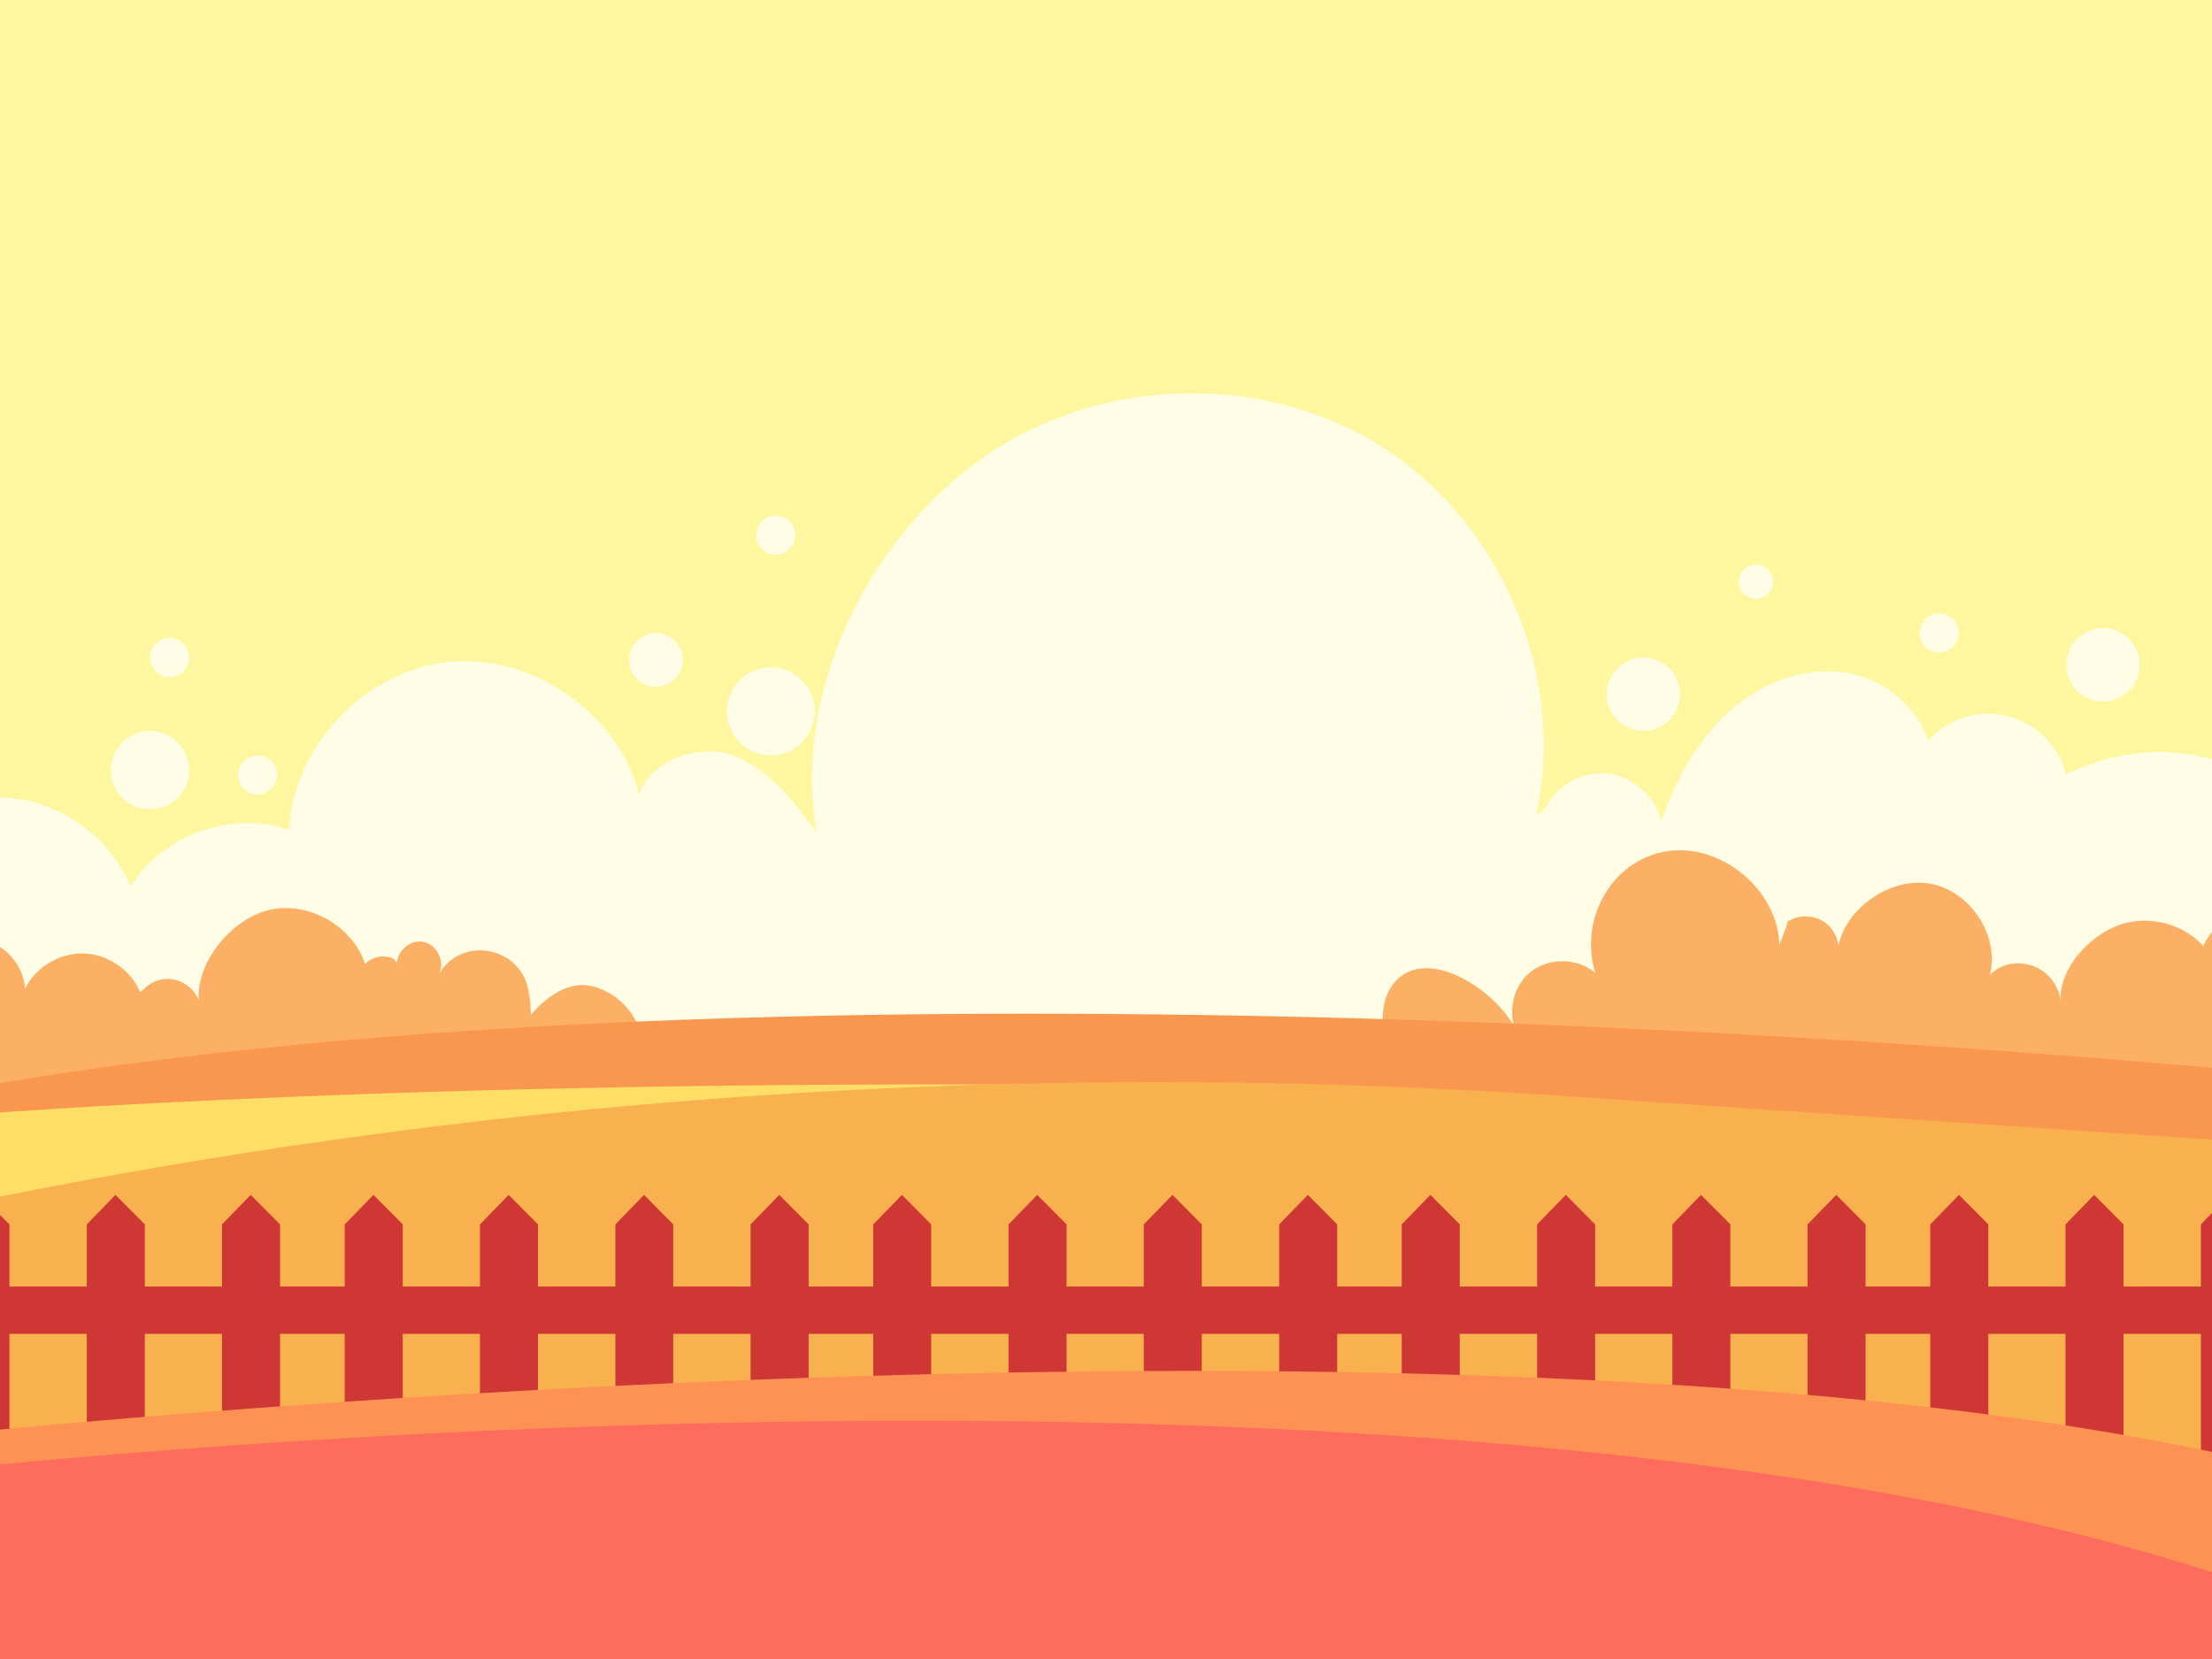 <?xml version="1.0" encoding="UTF-8"?>
<svg width="480px" height="360px" viewBox="0 0 480 360" version="1.1" xmlns="http://www.w3.org/2000/svg" xmlns:xlink="http://www.w3.org/1999/xlink">
    <rect x="0" y="0" width="480" height="360" fill="#333333" stroke="none"/>
    <!-- Generator: Sketch 51.1 (57501) - http://www.bohemiancoding.com/sketch -->
    <title>Pasture3</title>
    <desc>Created with Sketch.</desc>
    <defs>
        <rect id="path-1" x="0" y="0" width="495" height="354"></rect>
    </defs>
    <g id="Pasture3" stroke="none" stroke-width="1" fill="none" fill-rule="evenodd">
        <g id="4-04" transform="translate(-49, -2)">
            <g id="Clipped" transform="translate(41, 0)">
                <mask id="mask-2" fill="white">
                    <use xlink:href="#path-1"></use>
                </mask>
                <g id="SVGID_1_"></g>
                <rect id="Rectangle-path" fill="#FFF7A0" fill-rule="nonzero" mask="url(#mask-2)" x="0" y="0" width="495" height="354"></rect>
            </g>
            <g id="Clipped" transform="translate(26, 87)" fill="#FFFDE6" fill-rule="nonzero">
                <g id="Group" transform="translate(0.15, 0.084)">
                    <path d="M532.867,107.474 C527.776,93.314 515.048,82.163 500.339,79.048 C490.545,76.96 480.15,78.482 471.205,82.942 C469.26,75.402 462.401,69.809 454.269,69.809 C449.106,69.809 444.475,72.039 441.257,75.614 C438.888,68.464 432.206,62.729 424.675,61.136 C415.376,59.153 405.44,62.8 398.298,69.101 C391.156,75.402 386.489,84.11 383.307,93.067 C382.069,87.757 377.261,83.473 371.851,82.801 C366.441,82.163 360.784,85.172 358.309,90.058 C358.698,90.235 356.647,91.403 356.152,91.934 C362.87,62.056 348.94,28.78 323.2,12.178 C297.424,-4.46 261.608,-3.505 236.433,14.018 C211.224,31.541 194.747,65.278 200.015,95.545 C195.242,89.031 190.08,82.199 182.584,79.084 C175.124,76.004 164.093,79.579 161.547,87.261 C156.915,69.596 138.388,56.711 120.25,58.552 C102.111,60.392 86.519,76.747 85.564,94.978 C73.154,90.695 58.127,96.076 51.197,107.227 C47.237,97.81 38.433,90.624 28.427,88.571 C18.421,86.518 7.531,89.704 0.212,96.819 C2.581,117.953 0.035,138.626 2.404,159.76 C3.359,168.256 4.455,177.177 9.44,184.151 C15.098,192.045 24.679,195.939 33.837,199.267 C171.376,249.11 324.755,254.101 465.265,213.285 C486.125,207.232 508.047,199.267 520.987,181.779 C535.413,162.309 541.07,130.307 532.867,107.474 Z" id="Shape"></path>
                    <ellipse id="Oval" cx="165.189" cy="58.127" rx="5.834" ry="5.841"></ellipse>
                    <ellipse id="Oval" cx="379.453" cy="65.561" rx="7.955" ry="7.965"></ellipse>
                    <ellipse id="Oval" cx="403.885" cy="41.135" rx="3.712" ry="3.717"></ellipse>
                    <ellipse id="Oval" cx="191.176" cy="31.046" rx="4.243" ry="4.248"></ellipse>
                    <ellipse id="Oval" cx="190.115" cy="69.278" rx="9.546" ry="9.558"></ellipse>
                    <ellipse id="Oval" cx="78.74" cy="83.084" rx="4.243" ry="4.248"></ellipse>
                    <ellipse id="Oval" cx="55.405" cy="82.022" rx="8.486" ry="8.496"></ellipse>
                    <ellipse id="Oval" cx="59.648" cy="57.596" rx="4.243" ry="4.248"></ellipse>
                    <ellipse id="Oval" cx="443.661" cy="52.286" rx="4.243" ry="4.248"></ellipse>
                    <ellipse id="Oval" cx="479.195" cy="59.189" rx="7.955" ry="7.965"></ellipse>
                </g>
            </g>
            <g id="Clipped" transform="translate(349, 186)" fill="#FCB065" fill-rule="nonzero">
                <path d="M29.767,41.41 C26.938,37.02 27.858,30.613 31.817,27.179 C35.742,23.745 42.212,23.71 46.172,27.108 C42.601,15.532 49.673,2.647 61.624,0.735 C73.574,-1.177 85.949,9.231 86.161,21.338 C86.161,20.276 87.894,17.054 87.894,15.992 C90.369,14.364 93.869,14.506 96.203,16.311 C98.536,18.116 99.597,21.444 98.713,24.241 C98.254,15.037 108.578,6.718 117.735,7.603 C126.928,8.488 134.035,18.577 131.808,27.533 C134.176,25.09 137.748,24.488 140.965,25.55 C144.183,26.612 146.693,29.621 147.117,33.02 C146.94,26.188 153.022,19.462 159.351,16.913 C165.68,14.399 173.529,16.205 178.09,21.267 C181.308,14.435 191.172,8.204 198.35,10.576 C205.527,12.948 210.265,21.09 208.78,28.524 C219.14,35.958 217.655,54.543 208.568,63.535 C199.481,72.491 186.151,75.287 173.529,77.27 C118.725,85.837 58.618,85.483 12.725,54.295 C8.022,51.109 3.355,47.392 1.127,42.153 C-1.1,36.914 0.102,29.834 5.088,27.143 C13.114,22.825 26.867,32.772 29.767,41.41 Z" id="Shape"></path>
            </g>
            <g id="Clipped" transform="translate(25, 199)" fill="#FCB065" fill-rule="nonzero">
                <path d="M11.51,8.727 C14.869,6.497 19.394,6.178 23.001,7.948 C26.607,9.718 29.153,13.506 29.436,17.506 C31.769,12.834 36.967,9.754 42.2,9.895 C47.432,10.072 52.418,13.471 54.433,18.321 C54.999,17.754 55.6,17.223 56.236,16.763 C59.984,14.037 65.288,15.666 67.091,19.949 L67.126,19.984 C66.596,11.453 74.622,1.966 83.002,0.337 C91.381,-1.291 100.539,4.09 103.226,12.196 C105.065,9.966 110.368,9.86 110.156,12.727 C109.767,9.754 112.772,6.851 115.743,7.347 C118.713,7.842 120.622,11.524 119.314,14.25 C119.384,14.108 119.49,13.966 119.596,13.825 C124.759,6.072 136.851,8.621 138.654,17.754 C139.007,19.56 139.184,21.365 139.184,23.206 C142.472,19.453 147.14,15.949 152.019,16.905 C156.898,17.896 161.141,21.613 162.768,26.321 C132.219,59.88 91.028,84.377 46.478,92.767 C38.664,94.254 30.602,95.245 22.789,93.793 C15.045,92.342 7.408,88.023 3.625,81.014 C-0.971,72.518 0.832,62.146 2.741,52.694 C6.065,36.481 8.221,24.94 11.51,8.727 Z" id="Shape"></path>
            </g>
            <g id="Clipped" transform="translate(37, 221)" fill="#F9974E" fill-rule="nonzero">
                <path d="M504.94,61.74 L504.94,13.95 C504.94,13.95 191.994,-17.91 0.005,18.198 L0.005,69.174 L504.94,61.74 Z" id="Shape"></path>
            </g>
            <g id="Clipped" transform="translate(35, 237)" fill="#FFDE67" fill-rule="nonzero">
                <path d="M0.484,27.438 L0.484,7.437 C0.484,7.437 87.604,-0.351 236.811,0.357 L258.026,42.129 L4.161,69.033 L0.484,27.438 Z" id="Shape"></path>
            </g>
            <g id="Clipped" transform="translate(35, 236)" fill="#F9B04E" fill-rule="nonzero">
                <path d="M509.238,155.312 L0.484,155.312 L0.484,28.438 C115.713,4.118 233.7,-4.201 351.192,3.693 L509.238,14.313 L509.238,155.312 Z" id="Shape"></path>
            </g>
            <g id="Clipped" transform="translate(0, 261)" fill="#CE3734" fill-rule="nonzero">
                <polygon id="Shape" points="568.529 20.182 568.529 6.695 562.164 0.287 555.941 6.695 555.941 20.182 539.182 20.182 539.182 6.695 532.818 0.287 526.595 6.695 526.595 20.182 509.8 20.182 509.8 6.695 503.436 0.287 497.213 6.695 497.213 20.182 480.454 20.182 480.454 6.695 474.09 0.287 467.867 6.695 467.867 20.182 461.538 20.182 459.522 20.182 453.83 20.182 453.83 6.695 447.466 0.287 441.243 6.695 441.243 20.182 424.484 20.182 424.484 6.695 418.119 0.287 411.896 6.695 411.896 20.182 395.137 20.182 395.137 6.695 388.773 0.287 382.55 6.695 382.55 20.182 365.755 20.182 365.755 6.695 359.391 0.287 353.168 6.695 353.168 20.182 346.839 20.182 344.859 20.182 339.167 20.182 339.167 6.695 332.803 0.287 326.58 6.695 326.58 20.182 309.785 20.182 309.785 6.695 303.421 0.287 297.198 6.695 297.198 20.182 280.439 20.182 280.439 6.695 274.074 0.287 267.851 6.695 267.851 20.182 251.057 20.182 251.057 6.695 244.728 0.287 238.505 6.695 238.505 20.182 232.141 20.182 230.161 20.182 224.468 20.182 224.468 6.695 218.104 0.287 211.881 6.695 211.881 20.182 195.086 20.182 195.086 6.695 188.757 0.287 182.535 6.695 182.535 20.182 165.74 20.182 165.74 6.695 159.376 0.287 153.153 6.695 153.153 20.182 136.394 20.182 136.394 6.695 130.029 0.287 123.806 6.695 123.806 20.182 117.478 20.182 115.462 20.182 109.77 20.182 109.77 6.695 103.405 0.287 97.183 6.695 97.183 20.182 80.423 20.182 80.423 6.695 74.059 0.287 67.836 6.695 67.836 20.182 51.041 20.182 51.041 6.695 44.677 0.287 38.454 6.695 38.454 20.182 21.695 20.182 21.695 6.695 15.331 0.287 9.108 6.695 9.108 20.182 0.764 20.182 0.764 30.448 9.108 30.448 9.108 64.468 21.695 64.468 21.695 30.448 38.454 30.448 38.454 64.468 51.041 64.468 51.041 30.448 67.836 30.448 67.836 64.468 80.423 64.468 80.423 30.448 97.183 30.448 97.183 64.468 109.77 64.468 109.77 30.448 115.462 30.448 117.478 30.448 123.806 30.448 123.806 64.468 136.394 64.468 136.394 30.448 153.153 30.448 153.153 64.468 165.74 64.468 165.74 30.448 182.535 30.448 182.535 64.468 195.086 64.468 195.086 30.448 211.881 30.448 211.881 64.468 224.468 64.468 224.468 30.448 230.161 30.448 232.141 30.448 238.505 30.448 238.505 64.468 251.057 64.468 251.057 30.448 267.851 30.448 267.851 64.468 280.439 64.468 280.439 30.448 297.198 30.448 297.198 64.468 309.785 64.468 309.785 30.448 326.58 30.448 326.58 64.468 339.167 64.468 339.167 30.448 344.859 30.448 346.839 30.448 353.168 30.448 353.168 64.468 365.755 64.468 365.755 30.448 382.55 30.448 382.55 64.468 395.137 64.468 395.137 30.448 411.896 30.448 411.896 64.468 424.484 64.468 424.484 30.448 441.243 30.448 441.243 64.468 453.83 64.468 453.83 30.448 459.522 30.448 461.538 30.448 467.867 30.448 467.867 64.468 480.454 64.468 480.454 30.448 497.213 30.448 497.213 64.468 509.8 64.468 509.8 30.448 526.595 30.448 526.595 64.468 539.182 64.468 539.182 30.448 555.941 30.448 555.941 64.468 568.529 64.468 568.529 30.448 576.236 30.448 576.236 20.182"></polygon>
            </g>
            <g id="Clipped" transform="translate(32, 299)" fill="#FD9254" fill-rule="nonzero">
                <path d="M1.61,14.75 C1.61,14.75 341.392,-21.889 515.067,22.255 L515.067,66.434 L0.691,66.434 L1.61,14.75 Z" id="Shape"></path>
            </g>
            <g id="Clipped" transform="translate(41, 0)" fill="#FD6C5D" fill-rule="nonzero">
                <path d="M-8.309,321.463 C-8.309,321.463 324.932,283.33 502.319,348.06 L502.319,370 L-8.309,370 L-8.309,321.463 Z" id="Shape"></path>
            </g>
            <g id="Clipped" transform="translate(41, 0)"></g>
        </g>
    </g>
</svg>